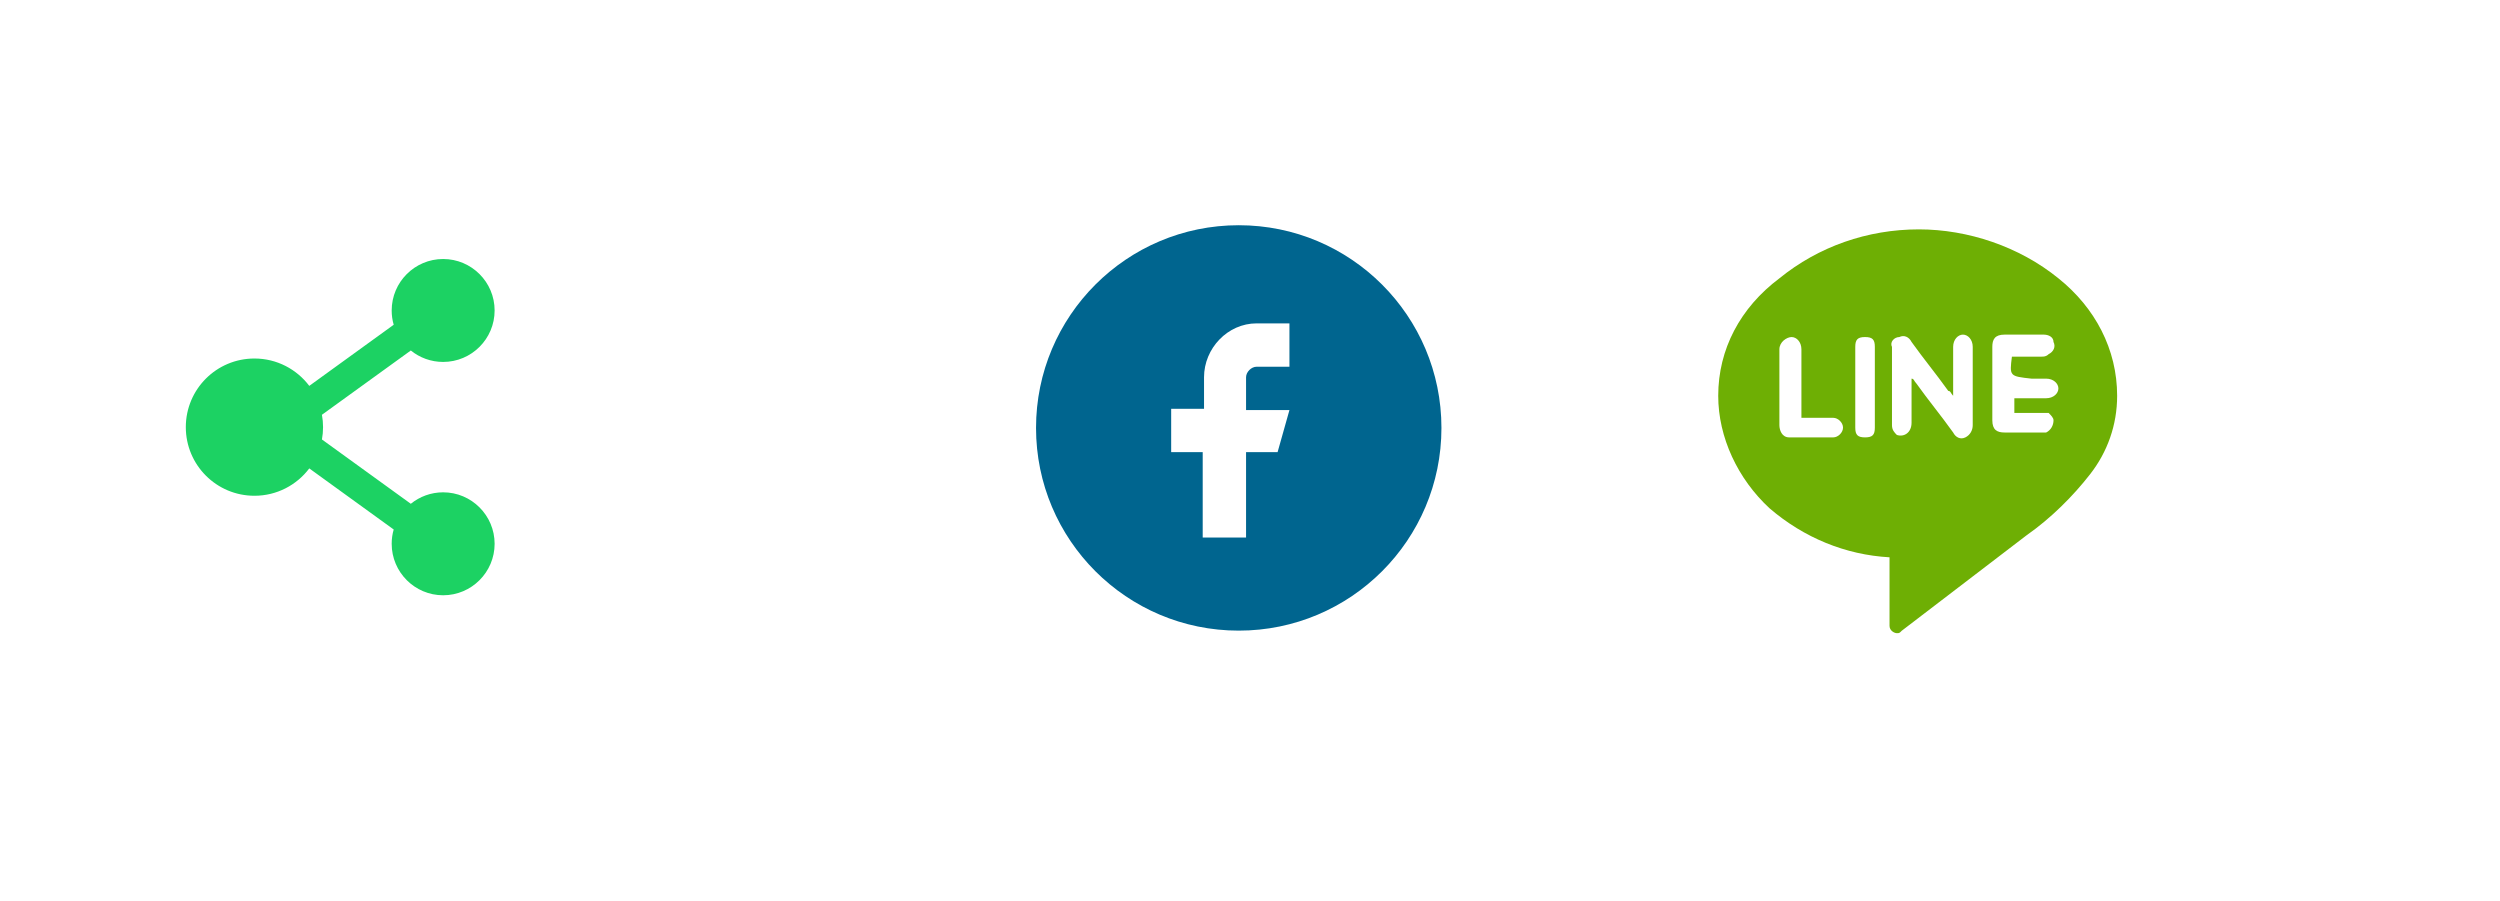 <svg width="111" height="40" viewBox="0 0 111 40" fill="none" xmlns="http://www.w3.org/2000/svg">
<path d="M18.24 22.368C18.632 22.05 19.133 21.859 19.676 21.859C20.936 21.859 21.961 22.884 21.961 24.145C21.961 25.405 20.936 26.43 19.676 26.43C18.415 26.43 17.391 25.405 17.391 24.145C17.391 23.925 17.421 23.712 17.48 23.51L13.732 20.797C13.176 21.534 12.293 22.012 11.297 22.012C9.613 22.012 8.25 20.648 8.25 18.965C8.25 17.281 9.613 15.918 11.297 15.918C12.293 15.918 13.176 16.396 13.732 17.133L17.48 14.419C17.421 14.217 17.391 14.006 17.391 13.785C17.391 12.524 18.415 11.5 19.676 11.5C20.936 11.5 21.961 12.524 21.961 13.785C21.961 15.046 20.936 16.07 19.676 16.07C19.133 16.07 18.632 15.88 18.24 15.562L14.294 18.416C14.36 18.779 14.36 19.151 14.294 19.513L18.24 22.368Z" fill="#1CD263"/>
<g filter="url(#filter0_d_9_263)">
<rect x="34" y="4" width="72" height="30" rx="15" fill="white"/>
</g>
<path d="M91.393 12.357C89.654 10.945 87.372 10.184 85.199 10.184C82.918 10.184 80.744 10.945 79.006 12.357C77.267 13.661 76.289 15.509 76.289 17.573C76.289 19.42 77.159 21.267 78.571 22.571C80.092 23.875 81.939 24.636 83.895 24.744V27.787C83.895 28.004 84.113 28.113 84.221 28.113C84.33 28.113 84.33 28.113 84.439 28.004L89.98 23.767C91.067 23.006 92.045 22.028 92.805 21.05C93.566 20.072 94.001 18.877 94.001 17.573C94.001 15.509 93.023 13.661 91.393 12.357Z" fill="#6EAF04"/>
<path d="M87.589 15.4C87.589 15.074 87.372 14.857 87.155 14.857C86.937 14.857 86.72 15.074 86.72 15.4C86.72 16.052 86.72 16.595 86.72 17.247C86.72 17.356 86.72 17.465 86.72 17.573C86.611 17.465 86.611 17.356 86.503 17.356C85.959 16.595 85.416 15.943 84.873 15.183C84.764 14.965 84.547 14.857 84.329 14.965C84.112 14.965 83.895 15.183 84.004 15.4C84.004 16.595 84.004 17.682 84.004 18.877C84.004 19.094 84.112 19.203 84.221 19.312C84.547 19.42 84.873 19.203 84.873 18.768C84.873 18.225 84.873 17.682 84.873 17.03V16.812C84.981 16.812 84.981 16.921 85.09 17.03C85.633 17.791 86.177 18.442 86.72 19.203C86.829 19.42 87.046 19.529 87.263 19.42C87.481 19.312 87.589 19.094 87.589 18.877C87.589 17.682 87.589 16.595 87.589 15.4Z" fill="white"/>
<path d="M89.329 15.835C89.437 15.835 89.546 15.835 89.654 15.835C89.98 15.835 90.306 15.835 90.632 15.835C90.741 15.835 90.85 15.835 90.958 15.726C91.176 15.617 91.284 15.4 91.176 15.183C91.176 14.965 90.958 14.857 90.741 14.857C90.198 14.857 89.546 14.857 89.002 14.857C88.568 14.857 88.459 15.074 88.459 15.4C88.459 16.487 88.459 17.573 88.459 18.66C88.459 19.094 88.677 19.203 89.002 19.203C89.546 19.203 90.089 19.203 90.632 19.203C90.741 19.203 90.85 19.203 90.85 19.203C91.067 19.094 91.176 18.877 91.176 18.66C91.176 18.551 91.067 18.442 90.958 18.334C90.85 18.334 90.741 18.334 90.632 18.334C90.198 18.334 89.763 18.334 89.437 18.334V17.682C89.546 17.682 89.546 17.682 89.654 17.682C90.089 17.682 90.415 17.682 90.85 17.682C91.176 17.682 91.393 17.465 91.393 17.247C91.393 17.03 91.176 16.812 90.85 16.812C90.632 16.812 90.415 16.812 90.198 16.812C89.22 16.704 89.22 16.704 89.329 15.835C89.329 15.835 89.329 15.943 89.329 15.835Z" fill="white"/>
<path d="M81.396 18.551C81.287 18.551 81.178 18.551 81.178 18.551H79.983V18.116C79.983 17.247 79.983 16.378 79.983 15.509C79.983 15.183 79.766 14.965 79.548 14.965C79.331 14.965 79.005 15.183 79.005 15.509C79.005 16.595 79.005 17.79 79.005 18.877C79.005 19.094 79.114 19.42 79.44 19.42H79.548C79.874 19.42 81.07 19.42 81.396 19.42C81.613 19.42 81.83 19.203 81.83 18.986C81.83 18.768 81.613 18.551 81.396 18.551Z" fill="white"/>
<path d="M83.243 15.4C83.243 15.074 83.135 14.965 82.809 14.965C82.483 14.965 82.374 15.074 82.374 15.4C82.374 16.595 82.374 17.79 82.374 18.986C82.374 19.312 82.483 19.42 82.809 19.42C83.135 19.42 83.243 19.312 83.243 18.986C83.243 18.442 83.243 17.79 83.243 17.247C83.243 16.704 83.243 15.943 83.243 15.4Z" fill="white"/>
<path d="M55 28C59.971 28 64 23.971 64 19C64 14.029 59.971 10 55 10C50.029 10 46 14.029 46 19C46 23.971 50.029 28 55 28Z" fill="#00658F"/>
<path fill-rule="evenodd" clip-rule="evenodd" d="M57.251 14.358H55.792C54.509 14.358 53.459 15.466 53.459 16.75V18.15H52V20.075H53.4V23.867H55.325V20.075H56.725L57.251 18.208H55.325V16.75C55.325 16.516 55.559 16.283 55.792 16.283H57.251V14.358Z" fill="white"/>
<defs>
<filter id="filter0_d_9_263" x="29" y="0" width="82" height="40" filterUnits="userSpaceOnUse" color-interpolation-filters="sRGB">
<feFlood flood-opacity="0" result="BackgroundImageFix"/>
<feColorMatrix in="SourceAlpha" type="matrix" values="0 0 0 0 0 0 0 0 0 0 0 0 0 0 0 0 0 0 127 0" result="hardAlpha"/>
<feOffset dy="1"/>
<feGaussianBlur stdDeviation="2.5"/>
<feComposite in2="hardAlpha" operator="out"/>
<feColorMatrix type="matrix" values="0 0 0 0 0 0 0 0 0 0 0 0 0 0 0 0 0 0 0.25 0"/>
<feBlend mode="normal" in2="BackgroundImageFix" result="effect1_dropShadow_9_263"/>
<feBlend mode="normal" in="SourceGraphic" in2="effect1_dropShadow_9_263" result="shape"/>
</filter>
</defs>
</svg>
